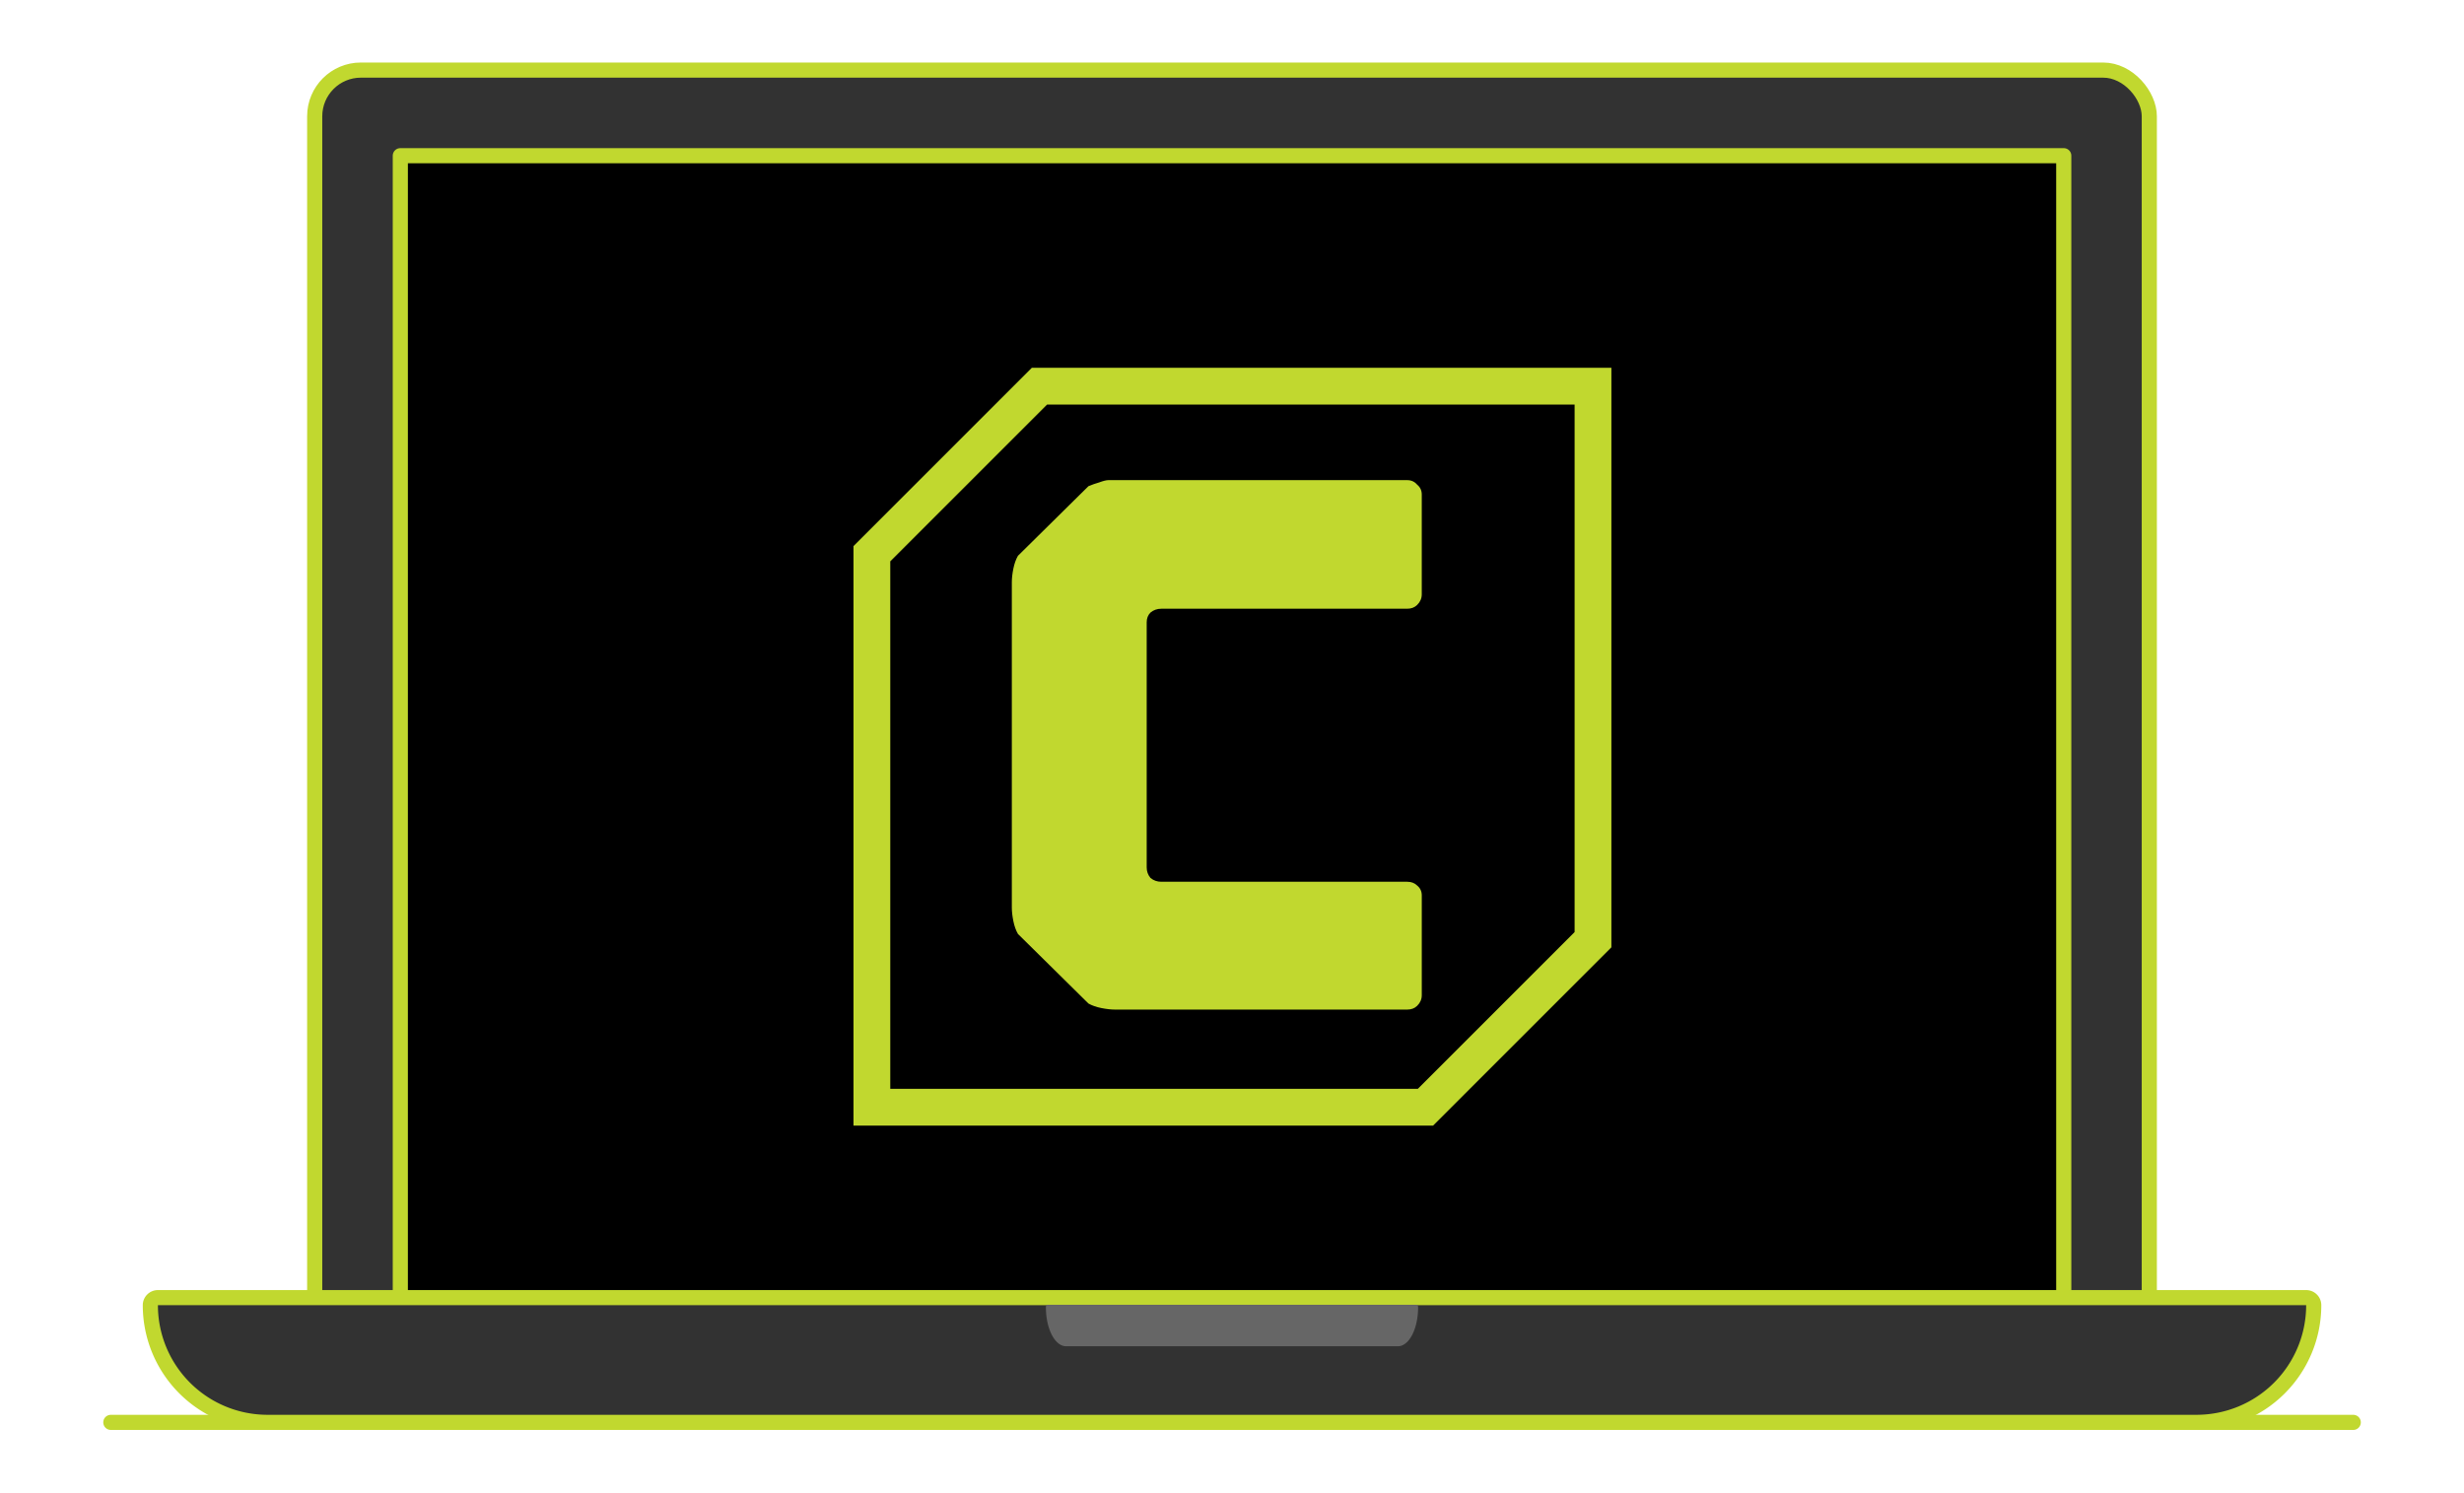 <?xml version="1.0" encoding="UTF-8" standalone="no"?>
<svg
   viewBox="0 0 325.48 197.18"
   version="1.1"
   id="svg7"
   sodipodi:docname="welcome_curale_dark.svg"
   inkscape:version="1.4.2 (ebf0e940d0, 2025-05-08)"
   xml:space="preserve"
   xmlns:inkscape="http://www.inkscape.org/namespaces/inkscape"
   xmlns:sodipodi="http://sodipodi.sourceforge.net/DTD/sodipodi-0.dtd"
   xmlns="http://www.w3.org/2000/svg"
   xmlns:svg="http://www.w3.org/2000/svg"><defs
     id="defs7"><filter
       id="filter0_i_1923_105419"
       x="51"
       y="51"
       width="410.002"
       height="410.002"
       filterUnits="userSpaceOnUse"
       color-interpolation-filters="sRGB"><feFlood
         flood-opacity="0"
         result="BackgroundImageFix"
         id="feFlood4" /><feBlend
         mode="normal"
         in="SourceGraphic"
         in2="BackgroundImageFix"
         result="shape"
         id="feBlend4" /><feColorMatrix
         in="SourceAlpha"
         type="matrix"
         values="0 0 0 0 0 0 0 0 0 0 0 0 0 0 0 0 0 0 127 0"
         result="hardAlpha"
         id="feColorMatrix4" /><feOffset
         id="feOffset4" /><feGaussianBlur
         stdDeviation="4.613"
         id="feGaussianBlur4" /><feComposite
         in2="hardAlpha"
         operator="arithmetic"
         k2="-1"
         k3="1"
         id="feComposite4"
         k1="0"
         k4="0" /><feColorMatrix
         type="matrix"
         values="0 0 0 0 0 0 0 0 0 0 0 0 0 0 0 0 0 0 0.5 0"
         id="feColorMatrix5" /><feBlend
         mode="normal"
         in2="shape"
         result="effect1_innerShadow_1923_105419"
         id="feBlend5" /></filter><filter
       id="filter1_d_1923_105419"
       x="123"
       y="121"
       width="255"
       height="270"
       filterUnits="userSpaceOnUse"
       color-interpolation-filters="sRGB"><feFlood
         flood-opacity="0"
         result="BackgroundImageFix"
         id="feFlood5" /><feColorMatrix
         in="SourceAlpha"
         type="matrix"
         values="0 0 0 0 0 0 0 0 0 0 0 0 0 0 0 0 0 0 127 0"
         result="hardAlpha"
         id="feColorMatrix6" /><feOffset
         id="feOffset6" /><feGaussianBlur
         stdDeviation="0.001"
         id="feGaussianBlur6" /><feComposite
         in2="hardAlpha"
         operator="out"
         id="feComposite6" /><feColorMatrix
         type="matrix"
         values="0 0 0 0 0 0 0 0 0 0 0 0 0 0 0 0 0 0 0.4 0"
         id="feColorMatrix7" /><feBlend
         mode="normal"
         in2="BackgroundImageFix"
         result="effect1_dropShadow_1923_105419"
         id="feBlend7" /><feBlend
         mode="normal"
         in="SourceGraphic"
         in2="effect1_dropShadow_1923_105419"
         result="shape"
         id="feBlend8" /></filter><clipPath
       id="clip0_1923_105419"><rect
         width="512"
         height="512"
         fill="#ffffff"
         id="rect8"
         x="0"
         y="0" /></clipPath></defs><sodipodi:namedview
     id="namedview7"
     pagecolor="#505050"
     bordercolor="#eeeeee"
     borderopacity="1"
     inkscape:showpageshadow="0"
     inkscape:pageopacity="0"
     inkscape:pagecheckerboard="0"
     inkscape:deskcolor="#505050"
     inkscape:zoom="2.635782"
     inkscape:cx="132.59822"
     inkscape:cy="77.206688"
     inkscape:window-width="1920"
     inkscape:window-height="943"
     inkscape:window-x="0"
     inkscape:window-y="0"
     inkscape:window-maximized="1"
     inkscape:current-layer="svg7" /><g
     fill="none"
     stroke="#666"
     stroke-width="2"
     stroke-linecap="round"
     stroke-linejoin="round"
     id="g4"><rect
       x="41.57"
       y="9.26"
       width="242.34"
       height="169.32"
       rx="6.1"
       fill="#c1d82f"
       id="rect1"
       style="stroke:#c1d82f;stroke-opacity:1;fill:#323232;fill-opacity:1" /><path
       fill="#fff"
       d="M52.88 20.57h219.73v155.91H52.88z"
       id="path2"
       style="fill:#000000;fill-opacity:1;stroke:#c1d82f;stroke-opacity:1" /><path
       d="M14.64 187.91h296.21"
       id="path3"
       style="stroke:#c1d82f;stroke-opacity:1" /><path
       d="M305.63 172.43a15.48 15.48 0 01-15.48 15.48H35.34a15.48 15.48 0 01-15.48-15.48 1 1 0 011-1h283.77a1 1 0 011 1z"
       fill="#c1d82f"
       id="path4"
       style="fill:#323232;fill-opacity:1;stroke:#c1d82f;stroke-opacity:1" /><path
       d="m 187.324,172.705 a 2.663,5.15 0 0 1 -2.663,5.15 h -43.84 a 2.663,5.15 0 0 1 -2.664,-5.15 0.172,0.333 0 0 1 0.172,-0.332 h 48.823 a 0.172,0.333 0 0 1 0.172,0.332 z"
       fill="#788814"
       id="path5"
       style="fill:#666666;fill-opacity:1;stroke:none" /></g><g
     style="opacity:1;fill:none"
     id="g2"
     transform="matrix(0.243,0,0,0.243,112.74,48.59)"><g
       clip-path="url(#clip0_1923_105419)"
       id="g4-3"
       style="display:inline"
       transform="translate(-50,-50)"
       inkscape:export-filename="curale-16.png"
       inkscape:export-xdpi="3.7281554"
       inkscape:export-ydpi="3.7281554"><g
         filter="url(#filter0_i_1923_105419)"
         id="g1"
         transform="matrix(1,0,0,1,2.5054064e-4,2.5054064e-4)"
         style="display:inline;filter:url(#filter0_i_1923_105419)"><path
           d="m 461.002,364.531 -96.471,96.471 H 51 V 147.471 L 147.471,51 h 313.531 z"
           fill="#196ef0"
           id="path1"
           style="display:inline;fill:#000000;fill-opacity:1" /></g><path
         d="M 452,60 V 360.917 L 360.917,452 H 60 V 151.083 L 151.083,60 Z"
         stroke="#fafafa"
         stroke-width="20"
         id="path2-6"
         style="display:inline;opacity:1;fill:none;fill-opacity:0;stroke:#c1d82f;stroke-opacity:1" /><path
         d="m 217.301,180.983 q -3.332,0 -5.831,2.056 -2.083,2.056 -2.083,5.346 v 133.231 q 0,3.29 2.083,5.757 2.499,2.056 5.831,2.056 h 133.707 q 3.332,0 5.415,2.056 2.499,2.056 2.499,5.346 v 54.279 q 0,3.29 -2.499,5.757 -2.083,2.056 -5.415,2.056 h -127.875 -25.408 -5.415 q -3.332,0 -7.498,-0.822 -4.165,-0.822 -7.081,-2.467 L 139.41,357.802 q -1.666,-2.878 -2.499,-6.991 -0.833,-4.112 -0.833,-7.402 v -2.467 -43.588 -97.867 -21.794 -11.103 q 0,-3.29 0.833,-7.402 0.833,-4.112 2.499,-6.991 l 38.321,-37.831 q 2.916,-1.234 5.831,-2.056 3.332,-1.234 4.998,-1.234 h 3.749 5.415 1.666 0.833 9.58 141.204 q 3.332,0 5.415,2.467 2.499,2.056 2.499,5.346 v 54.279 q 0,3.29 -2.499,5.757 -2.083,2.056 -5.415,2.056 z"
         id="text1"
         style="font-weight:bold;font-size:192px;font-family:Outage;-inkscape-font-specification:'Outage Bold';display:inline;opacity:1;fill:#c1d82f;stroke:none;stroke-width:0;stroke-dasharray:none;paint-order:markers fill stroke;filter:url(#filter1_d_1923_105419);fill-opacity:1;stroke-opacity:1"
         inkscape:label="C"
         aria-label="C" /></g></g></svg>
